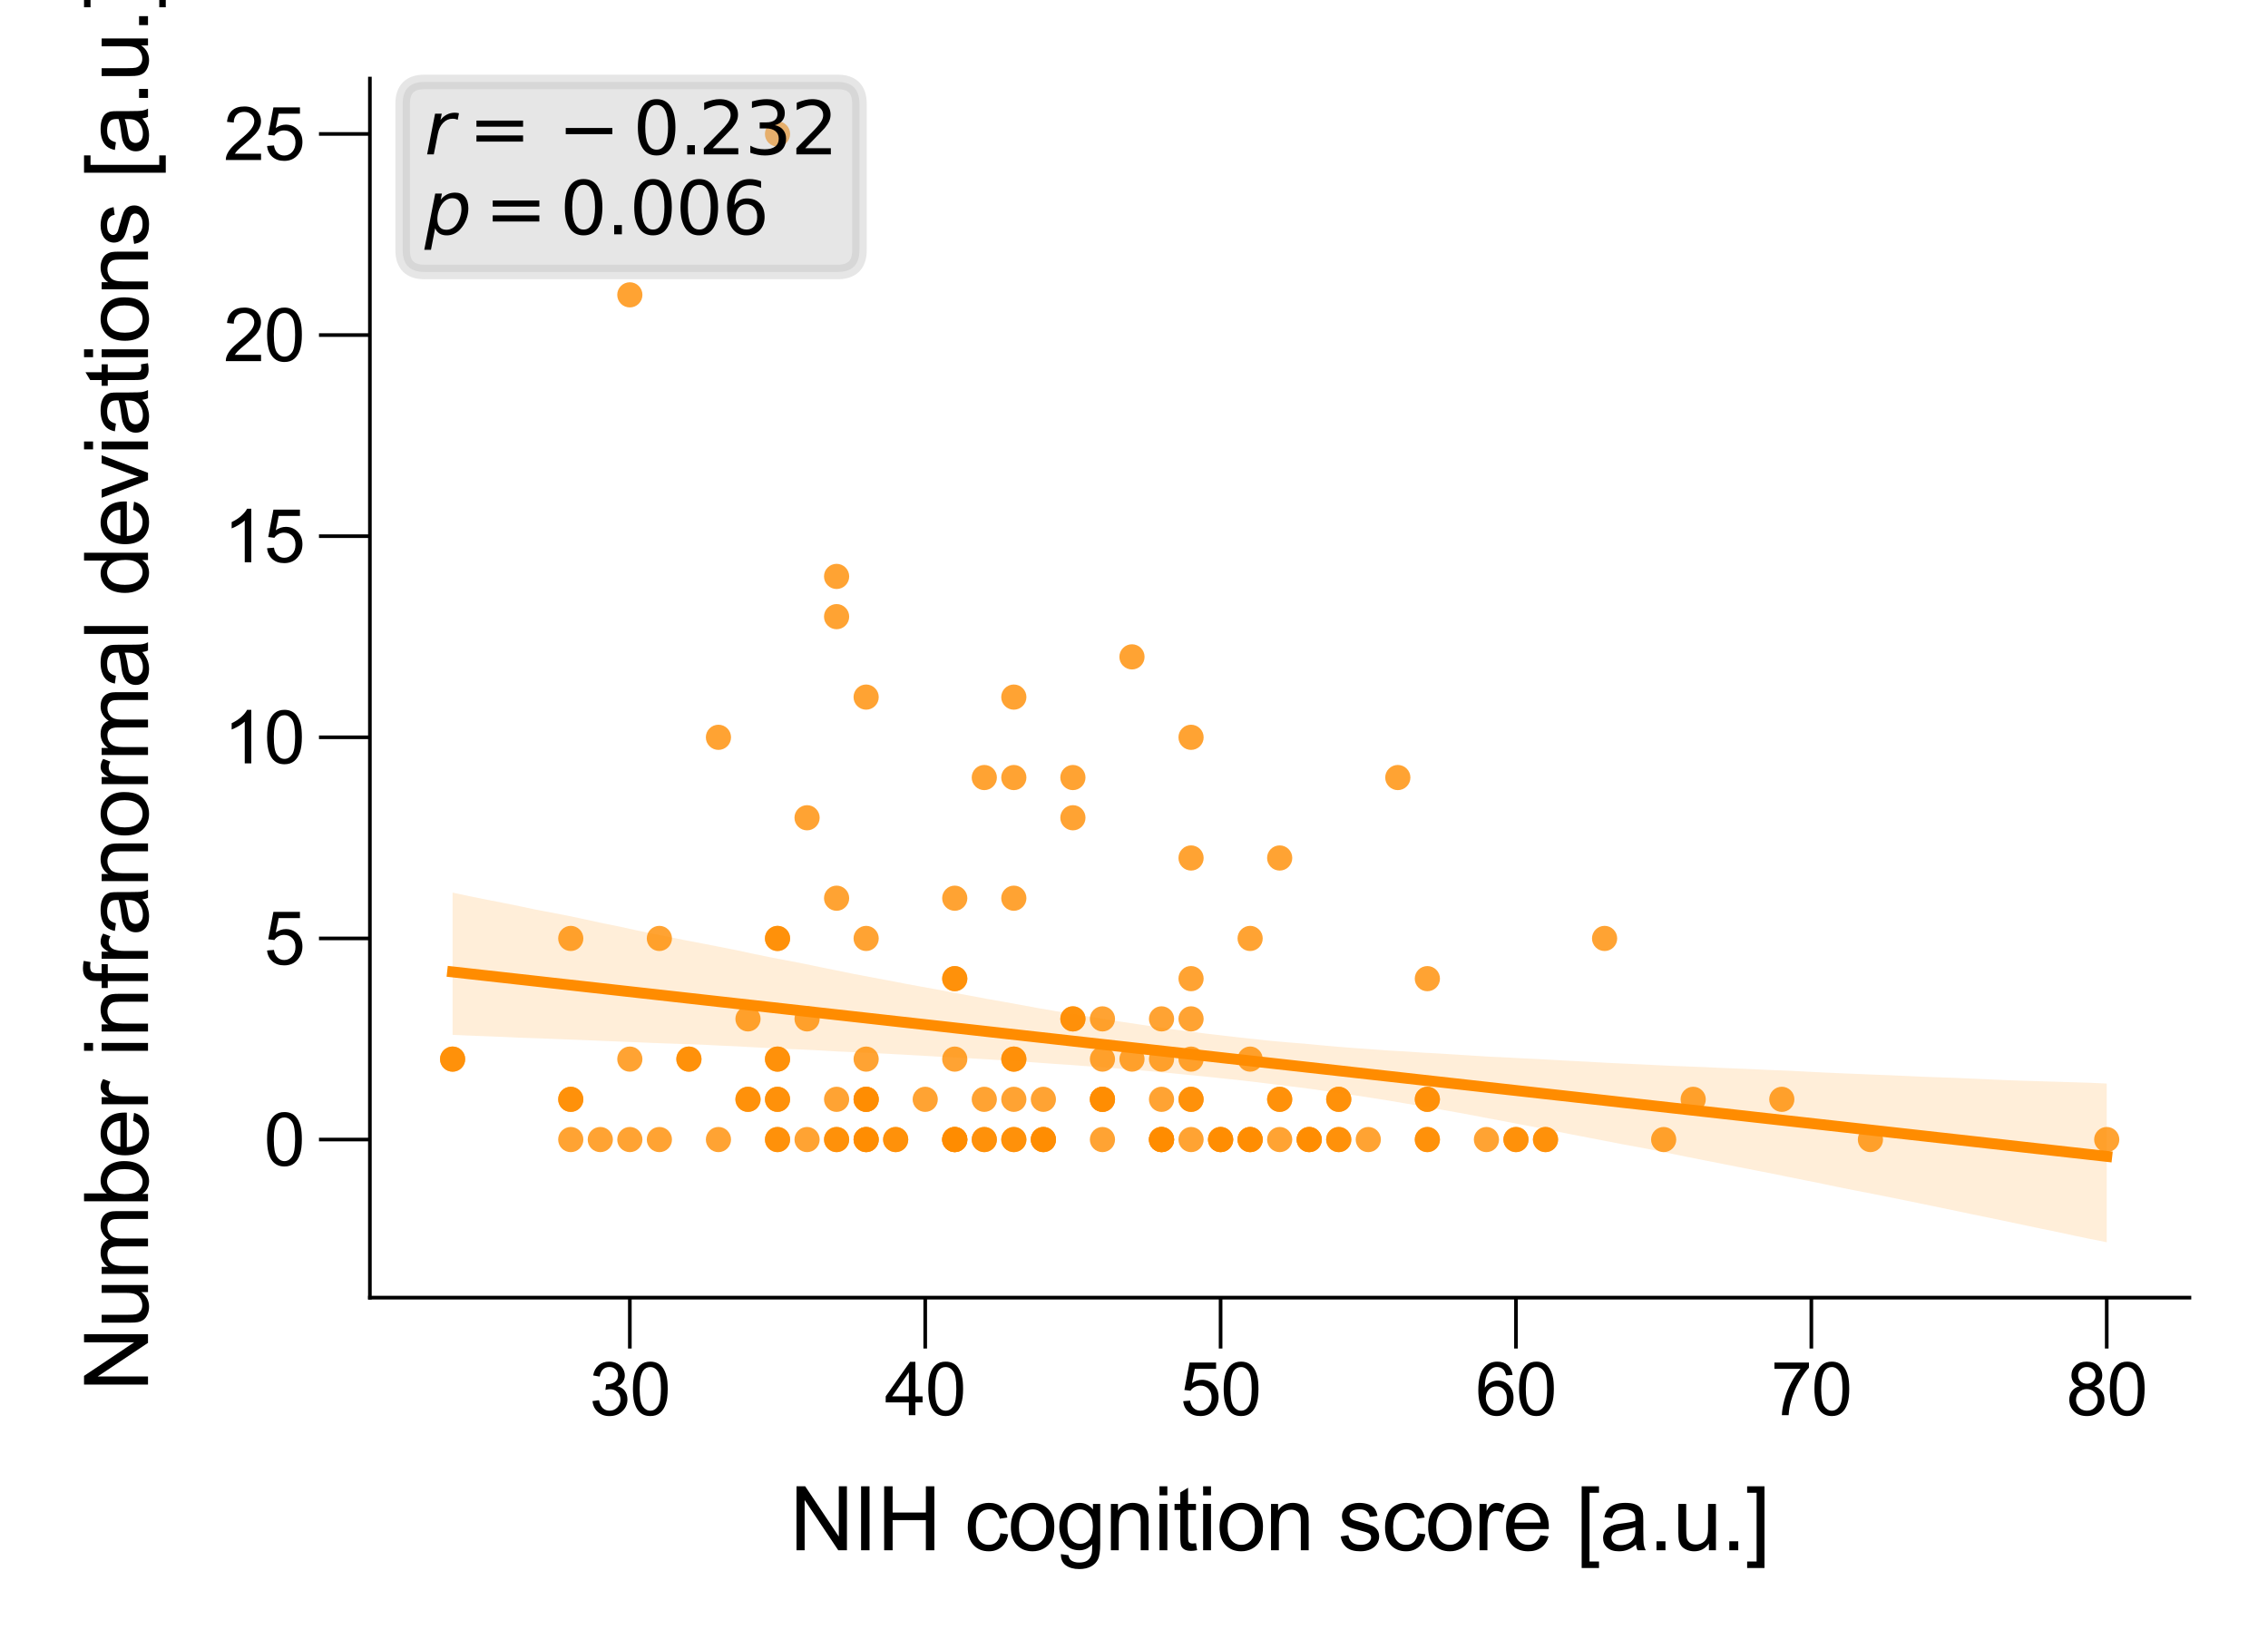 <?xml version="1.0" encoding="utf-8" standalone="no"?>
<!DOCTYPE svg PUBLIC "-//W3C//DTD SVG 1.1//EN"
  "http://www.w3.org/Graphics/SVG/1.1/DTD/svg11.dtd">
<svg xmlns:xlink="http://www.w3.org/1999/xlink" width="155.906pt" height="113.386pt" viewBox="0 0 155.906 113.386" xmlns="http://www.w3.org/2000/svg" version="1.1">
 <defs>
  <style type="text/css">*{stroke-linejoin: round; stroke-linecap: butt}</style>
 </defs>
 <g id="figure_1">
  <g id="patch_1">
   <path d="M 0 113.386 
L 155.906 113.386 
L 155.906 0 
L 0 0 
z
" style="fill: #ffffff"/>
  </g>
  <g id="axes_1">
   <g id="patch_2">
    <path d="M 25.427 89.218 
L 150.506 89.218 
L 150.506 5.4 
L 25.427 5.4 
z
" style="fill: #ffffff"/>
   </g>
   <g id="PathCollection_1">
    <defs>
     <path id="C0_0_63073b3eb7" d="M 0 0.866 
C 0.23 0.866 0.45 0.775 0.612 0.612 
C 0.775 0.45 0.866 0.23 0.866 -0 
C 0.866 -0.23 0.775 -0.45 0.612 -0.612 
C 0.45 -0.775 0.23 -0.866 0 -0.866 
C -0.23 -0.866 -0.45 -0.775 -0.612 -0.612 
C -0.775 -0.45 -0.866 -0.23 -0.866 0 
C -0.866 0.23 -0.775 0.45 -0.612 0.612 
C -0.45 0.775 -0.23 0.866 0 0.866 
z
"/>
    </defs>
    <g clip-path="url(#p0e686dbcbb)">
     <use xlink:href="#C0_0_63073b3eb7" x="59.54" y="75.583" style="fill: #ff8c00; fill-opacity: 0.8"/>
    </g>
    <g clip-path="url(#p0e686dbcbb)">
     <use xlink:href="#C0_0_63073b3eb7" x="77.814" y="72.818" style="fill: #ff8c00; fill-opacity: 0.8"/>
    </g>
    <g clip-path="url(#p0e686dbcbb)">
     <use xlink:href="#C0_0_63073b3eb7" x="106.241" y="78.349" style="fill: #ff8c00; fill-opacity: 0.8"/>
    </g>
    <g clip-path="url(#p0e686dbcbb)">
     <use xlink:href="#C0_0_63073b3eb7" x="81.875" y="50.693" style="fill: #ff8c00; fill-opacity: 0.8"/>
    </g>
    <g clip-path="url(#p0e686dbcbb)">
     <use xlink:href="#C0_0_63073b3eb7" x="71.723" y="78.349" style="fill: #ff8c00; fill-opacity: 0.8"/>
    </g>
    <g clip-path="url(#p0e686dbcbb)">
     <use xlink:href="#C0_0_63073b3eb7" x="57.509" y="75.583" style="fill: #ff8c00; fill-opacity: 0.8"/>
    </g>
    <g clip-path="url(#p0e686dbcbb)">
     <use xlink:href="#C0_0_63073b3eb7" x="69.692" y="47.928" style="fill: #ff8c00; fill-opacity: 0.8"/>
    </g>
    <g clip-path="url(#p0e686dbcbb)">
     <use xlink:href="#C0_0_63073b3eb7" x="85.936" y="78.349" style="fill: #ff8c00; fill-opacity: 0.8"/>
    </g>
    <g clip-path="url(#p0e686dbcbb)">
     <use xlink:href="#C0_0_63073b3eb7" x="83.906" y="78.349" style="fill: #ff8c00; fill-opacity: 0.8"/>
    </g>
    <g clip-path="url(#p0e686dbcbb)">
     <use xlink:href="#C0_0_63073b3eb7" x="69.692" y="61.755" style="fill: #ff8c00; fill-opacity: 0.8"/>
    </g>
    <g clip-path="url(#p0e686dbcbb)">
     <use xlink:href="#C0_0_63073b3eb7" x="81.875" y="72.818" style="fill: #ff8c00; fill-opacity: 0.8"/>
    </g>
    <g clip-path="url(#p0e686dbcbb)">
     <use xlink:href="#C0_0_63073b3eb7" x="59.54" y="78.349" style="fill: #ff8c00; fill-opacity: 0.8"/>
    </g>
    <g clip-path="url(#p0e686dbcbb)">
     <use xlink:href="#C0_0_63073b3eb7" x="47.357" y="72.818" style="fill: #ff8c00; fill-opacity: 0.8"/>
    </g>
    <g clip-path="url(#p0e686dbcbb)">
     <use xlink:href="#C0_0_63073b3eb7" x="128.576" y="78.349" style="fill: #ff8c00; fill-opacity: 0.8"/>
    </g>
    <g clip-path="url(#p0e686dbcbb)">
     <use xlink:href="#C0_0_63073b3eb7" x="89.997" y="78.349" style="fill: #ff8c00; fill-opacity: 0.8"/>
    </g>
    <g clip-path="url(#p0e686dbcbb)">
     <use xlink:href="#C0_0_63073b3eb7" x="39.235" y="78.349" style="fill: #ff8c00; fill-opacity: 0.8"/>
    </g>
    <g clip-path="url(#p0e686dbcbb)">
     <use xlink:href="#C0_0_63073b3eb7" x="65.631" y="78.349" style="fill: #ff8c00; fill-opacity: 0.8"/>
    </g>
    <g clip-path="url(#p0e686dbcbb)">
     <use xlink:href="#C0_0_63073b3eb7" x="89.997" y="78.349" style="fill: #ff8c00; fill-opacity: 0.8"/>
    </g>
    <g clip-path="url(#p0e686dbcbb)">
     <use xlink:href="#C0_0_63073b3eb7" x="69.692" y="72.818" style="fill: #ff8c00; fill-opacity: 0.8"/>
    </g>
    <g clip-path="url(#p0e686dbcbb)">
     <use xlink:href="#C0_0_63073b3eb7" x="53.448" y="72.818" style="fill: #ff8c00; fill-opacity: 0.8"/>
    </g>
    <g clip-path="url(#p0e686dbcbb)">
     <use xlink:href="#C0_0_63073b3eb7" x="59.54" y="64.521" style="fill: #ff8c00; fill-opacity: 0.8"/>
    </g>
    <g clip-path="url(#p0e686dbcbb)">
     <use xlink:href="#C0_0_63073b3eb7" x="87.967" y="78.349" style="fill: #ff8c00; fill-opacity: 0.8"/>
    </g>
    <g clip-path="url(#p0e686dbcbb)">
     <use xlink:href="#C0_0_63073b3eb7" x="65.631" y="67.286" style="fill: #ff8c00; fill-opacity: 0.8"/>
    </g>
    <g clip-path="url(#p0e686dbcbb)">
     <use xlink:href="#C0_0_63073b3eb7" x="53.448" y="64.521" style="fill: #ff8c00; fill-opacity: 0.8"/>
    </g>
    <g clip-path="url(#p0e686dbcbb)">
     <use xlink:href="#C0_0_63073b3eb7" x="53.448" y="75.583" style="fill: #ff8c00; fill-opacity: 0.8"/>
    </g>
    <g clip-path="url(#p0e686dbcbb)">
     <use xlink:href="#C0_0_63073b3eb7" x="59.54" y="78.349" style="fill: #ff8c00; fill-opacity: 0.8"/>
    </g>
    <g clip-path="url(#p0e686dbcbb)">
     <use xlink:href="#C0_0_63073b3eb7" x="69.692" y="75.583" style="fill: #ff8c00; fill-opacity: 0.8"/>
    </g>
    <g clip-path="url(#p0e686dbcbb)">
     <use xlink:href="#C0_0_63073b3eb7" x="53.448" y="78.349" style="fill: #ff8c00; fill-opacity: 0.8"/>
    </g>
    <g clip-path="url(#p0e686dbcbb)">
     <use xlink:href="#C0_0_63073b3eb7" x="110.302" y="64.521" style="fill: #ff8c00; fill-opacity: 0.8"/>
    </g>
    <g clip-path="url(#p0e686dbcbb)">
     <use xlink:href="#C0_0_63073b3eb7" x="57.509" y="78.349" style="fill: #ff8c00; fill-opacity: 0.8"/>
    </g>
    <g clip-path="url(#p0e686dbcbb)">
     <use xlink:href="#C0_0_63073b3eb7" x="102.18" y="78.349" style="fill: #ff8c00; fill-opacity: 0.8"/>
    </g>
    <g clip-path="url(#p0e686dbcbb)">
     <use xlink:href="#C0_0_63073b3eb7" x="71.723" y="75.583" style="fill: #ff8c00; fill-opacity: 0.8"/>
    </g>
    <g clip-path="url(#p0e686dbcbb)">
     <use xlink:href="#C0_0_63073b3eb7" x="69.692" y="53.459" style="fill: #ff8c00; fill-opacity: 0.8"/>
    </g>
    <g clip-path="url(#p0e686dbcbb)">
     <use xlink:href="#C0_0_63073b3eb7" x="92.027" y="75.583" style="fill: #ff8c00; fill-opacity: 0.8"/>
    </g>
    <g clip-path="url(#p0e686dbcbb)">
     <use xlink:href="#C0_0_63073b3eb7" x="39.235" y="64.521" style="fill: #ff8c00; fill-opacity: 0.8"/>
    </g>
    <g clip-path="url(#p0e686dbcbb)">
     <use xlink:href="#C0_0_63073b3eb7" x="53.448" y="75.583" style="fill: #ff8c00; fill-opacity: 0.8"/>
    </g>
    <g clip-path="url(#p0e686dbcbb)">
     <use xlink:href="#C0_0_63073b3eb7" x="51.418" y="75.583" style="fill: #ff8c00; fill-opacity: 0.8"/>
    </g>
    <g clip-path="url(#p0e686dbcbb)">
     <use xlink:href="#C0_0_63073b3eb7" x="49.387" y="78.349" style="fill: #ff8c00; fill-opacity: 0.8"/>
    </g>
    <g clip-path="url(#p0e686dbcbb)">
     <use xlink:href="#C0_0_63073b3eb7" x="98.119" y="78.349" style="fill: #ff8c00; fill-opacity: 0.8"/>
    </g>
    <g clip-path="url(#p0e686dbcbb)">
     <use xlink:href="#C0_0_63073b3eb7" x="65.631" y="78.349" style="fill: #ff8c00; fill-opacity: 0.8"/>
    </g>
    <g clip-path="url(#p0e686dbcbb)">
     <use xlink:href="#C0_0_63073b3eb7" x="57.509" y="78.349" style="fill: #ff8c00; fill-opacity: 0.8"/>
    </g>
    <g clip-path="url(#p0e686dbcbb)">
     <use xlink:href="#C0_0_63073b3eb7" x="53.448" y="72.818" style="fill: #ff8c00; fill-opacity: 0.8"/>
    </g>
    <g clip-path="url(#p0e686dbcbb)">
     <use xlink:href="#C0_0_63073b3eb7" x="75.784" y="78.349" style="fill: #ff8c00; fill-opacity: 0.8"/>
    </g>
    <g clip-path="url(#p0e686dbcbb)">
     <use xlink:href="#C0_0_63073b3eb7" x="144.82" y="78.349" style="fill: #ff8c00; fill-opacity: 0.8"/>
    </g>
    <g clip-path="url(#p0e686dbcbb)">
     <use xlink:href="#C0_0_63073b3eb7" x="41.265" y="78.349" style="fill: #ff8c00; fill-opacity: 0.8"/>
    </g>
    <g clip-path="url(#p0e686dbcbb)">
     <use xlink:href="#C0_0_63073b3eb7" x="67.662" y="53.459" style="fill: #ff8c00; fill-opacity: 0.8"/>
    </g>
    <g clip-path="url(#p0e686dbcbb)">
     <use xlink:href="#C0_0_63073b3eb7" x="39.235" y="75.583" style="fill: #ff8c00; fill-opacity: 0.8"/>
    </g>
    <g clip-path="url(#p0e686dbcbb)">
     <use xlink:href="#C0_0_63073b3eb7" x="65.631" y="67.286" style="fill: #ff8c00; fill-opacity: 0.8"/>
    </g>
    <g clip-path="url(#p0e686dbcbb)">
     <use xlink:href="#C0_0_63073b3eb7" x="79.845" y="72.818" style="fill: #ff8c00; fill-opacity: 0.8"/>
    </g>
    <g clip-path="url(#p0e686dbcbb)">
     <use xlink:href="#C0_0_63073b3eb7" x="49.387" y="50.693" style="fill: #ff8c00; fill-opacity: 0.8"/>
    </g>
    <g clip-path="url(#p0e686dbcbb)">
     <use xlink:href="#C0_0_63073b3eb7" x="87.967" y="75.583" style="fill: #ff8c00; fill-opacity: 0.8"/>
    </g>
    <g clip-path="url(#p0e686dbcbb)">
     <use xlink:href="#C0_0_63073b3eb7" x="81.875" y="78.349" style="fill: #ff8c00; fill-opacity: 0.8"/>
    </g>
    <g clip-path="url(#p0e686dbcbb)">
     <use xlink:href="#C0_0_63073b3eb7" x="31.113" y="72.818" style="fill: #ff8c00; fill-opacity: 0.8"/>
    </g>
    <g clip-path="url(#p0e686dbcbb)">
     <use xlink:href="#C0_0_63073b3eb7" x="43.296" y="78.349" style="fill: #ff8c00; fill-opacity: 0.8"/>
    </g>
    <g clip-path="url(#p0e686dbcbb)">
     <use xlink:href="#C0_0_63073b3eb7" x="122.485" y="75.583" style="fill: #ff8c00; fill-opacity: 0.8"/>
    </g>
    <g clip-path="url(#p0e686dbcbb)">
     <use xlink:href="#C0_0_63073b3eb7" x="92.027" y="78.349" style="fill: #ff8c00; fill-opacity: 0.8"/>
    </g>
    <g clip-path="url(#p0e686dbcbb)">
     <use xlink:href="#C0_0_63073b3eb7" x="61.57" y="78.349" style="fill: #ff8c00; fill-opacity: 0.8"/>
    </g>
    <g clip-path="url(#p0e686dbcbb)">
     <use xlink:href="#C0_0_63073b3eb7" x="81.875" y="75.583" style="fill: #ff8c00; fill-opacity: 0.8"/>
    </g>
    <g clip-path="url(#p0e686dbcbb)">
     <use xlink:href="#C0_0_63073b3eb7" x="59.54" y="75.583" style="fill: #ff8c00; fill-opacity: 0.8"/>
    </g>
    <g clip-path="url(#p0e686dbcbb)">
     <use xlink:href="#C0_0_63073b3eb7" x="92.027" y="78.349" style="fill: #ff8c00; fill-opacity: 0.8"/>
    </g>
    <g clip-path="url(#p0e686dbcbb)">
     <use xlink:href="#C0_0_63073b3eb7" x="77.814" y="45.162" style="fill: #ff8c00; fill-opacity: 0.8"/>
    </g>
    <g clip-path="url(#p0e686dbcbb)">
     <use xlink:href="#C0_0_63073b3eb7" x="55.479" y="56.224" style="fill: #ff8c00; fill-opacity: 0.8"/>
    </g>
    <g clip-path="url(#p0e686dbcbb)">
     <use xlink:href="#C0_0_63073b3eb7" x="98.119" y="78.349" style="fill: #ff8c00; fill-opacity: 0.8"/>
    </g>
    <g clip-path="url(#p0e686dbcbb)">
     <use xlink:href="#C0_0_63073b3eb7" x="73.753" y="56.224" style="fill: #ff8c00; fill-opacity: 0.8"/>
    </g>
    <g clip-path="url(#p0e686dbcbb)">
     <use xlink:href="#C0_0_63073b3eb7" x="69.692" y="78.349" style="fill: #ff8c00; fill-opacity: 0.8"/>
    </g>
    <g clip-path="url(#p0e686dbcbb)">
     <use xlink:href="#C0_0_63073b3eb7" x="83.906" y="78.349" style="fill: #ff8c00; fill-opacity: 0.8"/>
    </g>
    <g clip-path="url(#p0e686dbcbb)">
     <use xlink:href="#C0_0_63073b3eb7" x="51.418" y="70.052" style="fill: #ff8c00; fill-opacity: 0.8"/>
    </g>
    <g clip-path="url(#p0e686dbcbb)">
     <use xlink:href="#C0_0_63073b3eb7" x="79.845" y="70.052" style="fill: #ff8c00; fill-opacity: 0.8"/>
    </g>
    <g clip-path="url(#p0e686dbcbb)">
     <use xlink:href="#C0_0_63073b3eb7" x="75.784" y="75.583" style="fill: #ff8c00; fill-opacity: 0.8"/>
    </g>
    <g clip-path="url(#p0e686dbcbb)">
     <use xlink:href="#C0_0_63073b3eb7" x="73.753" y="70.052" style="fill: #ff8c00; fill-opacity: 0.8"/>
    </g>
    <g clip-path="url(#p0e686dbcbb)">
     <use xlink:href="#C0_0_63073b3eb7" x="55.479" y="70.052" style="fill: #ff8c00; fill-opacity: 0.8"/>
    </g>
    <g clip-path="url(#p0e686dbcbb)">
     <use xlink:href="#C0_0_63073b3eb7" x="71.723" y="78.349" style="fill: #ff8c00; fill-opacity: 0.8"/>
    </g>
    <g clip-path="url(#p0e686dbcbb)">
     <use xlink:href="#C0_0_63073b3eb7" x="75.784" y="75.583" style="fill: #ff8c00; fill-opacity: 0.8"/>
    </g>
    <g clip-path="url(#p0e686dbcbb)">
     <use xlink:href="#C0_0_63073b3eb7" x="79.845" y="78.349" style="fill: #ff8c00; fill-opacity: 0.8"/>
    </g>
    <g clip-path="url(#p0e686dbcbb)">
     <use xlink:href="#C0_0_63073b3eb7" x="85.936" y="78.349" style="fill: #ff8c00; fill-opacity: 0.8"/>
    </g>
    <g clip-path="url(#p0e686dbcbb)">
     <use xlink:href="#C0_0_63073b3eb7" x="65.631" y="61.755" style="fill: #ff8c00; fill-opacity: 0.8"/>
    </g>
    <g clip-path="url(#p0e686dbcbb)">
     <use xlink:href="#C0_0_63073b3eb7" x="31.113" y="72.818" style="fill: #ff8c00; fill-opacity: 0.8"/>
    </g>
    <g clip-path="url(#p0e686dbcbb)">
     <use xlink:href="#C0_0_63073b3eb7" x="94.058" y="78.349" style="fill: #ff8c00; fill-opacity: 0.8"/>
    </g>
    <g clip-path="url(#p0e686dbcbb)">
     <use xlink:href="#C0_0_63073b3eb7" x="104.21" y="78.349" style="fill: #ff8c00; fill-opacity: 0.8"/>
    </g>
    <g clip-path="url(#p0e686dbcbb)">
     <use xlink:href="#C0_0_63073b3eb7" x="59.54" y="47.928" style="fill: #ff8c00; fill-opacity: 0.8"/>
    </g>
    <g clip-path="url(#p0e686dbcbb)">
     <use xlink:href="#C0_0_63073b3eb7" x="89.997" y="78.349" style="fill: #ff8c00; fill-opacity: 0.8"/>
    </g>
    <g clip-path="url(#p0e686dbcbb)">
     <use xlink:href="#C0_0_63073b3eb7" x="39.235" y="75.583" style="fill: #ff8c00; fill-opacity: 0.8"/>
    </g>
    <g clip-path="url(#p0e686dbcbb)">
     <use xlink:href="#C0_0_63073b3eb7" x="81.875" y="58.99" style="fill: #ff8c00; fill-opacity: 0.8"/>
    </g>
    <g clip-path="url(#p0e686dbcbb)">
     <use xlink:href="#C0_0_63073b3eb7" x="69.692" y="78.349" style="fill: #ff8c00; fill-opacity: 0.8"/>
    </g>
    <g clip-path="url(#p0e686dbcbb)">
     <use xlink:href="#C0_0_63073b3eb7" x="53.448" y="78.349" style="fill: #ff8c00; fill-opacity: 0.8"/>
    </g>
    <g clip-path="url(#p0e686dbcbb)">
     <use xlink:href="#C0_0_63073b3eb7" x="85.936" y="64.521" style="fill: #ff8c00; fill-opacity: 0.8"/>
    </g>
    <g clip-path="url(#p0e686dbcbb)">
     <use xlink:href="#C0_0_63073b3eb7" x="69.692" y="72.818" style="fill: #ff8c00; fill-opacity: 0.8"/>
    </g>
    <g clip-path="url(#p0e686dbcbb)">
     <use xlink:href="#C0_0_63073b3eb7" x="57.509" y="39.631" style="fill: #ff8c00; fill-opacity: 0.8"/>
    </g>
    <g clip-path="url(#p0e686dbcbb)">
     <use xlink:href="#C0_0_63073b3eb7" x="59.54" y="78.349" style="fill: #ff8c00; fill-opacity: 0.8"/>
    </g>
    <g clip-path="url(#p0e686dbcbb)">
     <use xlink:href="#C0_0_63073b3eb7" x="65.631" y="78.349" style="fill: #ff8c00; fill-opacity: 0.8"/>
    </g>
    <g clip-path="url(#p0e686dbcbb)">
     <use xlink:href="#C0_0_63073b3eb7" x="98.119" y="75.583" style="fill: #ff8c00; fill-opacity: 0.8"/>
    </g>
    <g clip-path="url(#p0e686dbcbb)">
     <use xlink:href="#C0_0_63073b3eb7" x="85.936" y="72.818" style="fill: #ff8c00; fill-opacity: 0.8"/>
    </g>
    <g clip-path="url(#p0e686dbcbb)">
     <use xlink:href="#C0_0_63073b3eb7" x="53.448" y="64.521" style="fill: #ff8c00; fill-opacity: 0.8"/>
    </g>
    <g clip-path="url(#p0e686dbcbb)">
     <use xlink:href="#C0_0_63073b3eb7" x="71.723" y="78.349" style="fill: #ff8c00; fill-opacity: 0.8"/>
    </g>
    <g clip-path="url(#p0e686dbcbb)">
     <use xlink:href="#C0_0_63073b3eb7" x="87.967" y="58.99" style="fill: #ff8c00; fill-opacity: 0.8"/>
    </g>
    <g clip-path="url(#p0e686dbcbb)">
     <use xlink:href="#C0_0_63073b3eb7" x="79.845" y="78.349" style="fill: #ff8c00; fill-opacity: 0.8"/>
    </g>
    <g clip-path="url(#p0e686dbcbb)">
     <use xlink:href="#C0_0_63073b3eb7" x="67.662" y="78.349" style="fill: #ff8c00; fill-opacity: 0.8"/>
    </g>
    <g clip-path="url(#p0e686dbcbb)">
     <use xlink:href="#C0_0_63073b3eb7" x="59.54" y="72.818" style="fill: #ff8c00; fill-opacity: 0.8"/>
    </g>
    <g clip-path="url(#p0e686dbcbb)">
     <use xlink:href="#C0_0_63073b3eb7" x="73.753" y="53.459" style="fill: #ff8c00; fill-opacity: 0.8"/>
    </g>
    <g clip-path="url(#p0e686dbcbb)">
     <use xlink:href="#C0_0_63073b3eb7" x="85.936" y="78.349" style="fill: #ff8c00; fill-opacity: 0.8"/>
    </g>
    <g clip-path="url(#p0e686dbcbb)">
     <use xlink:href="#C0_0_63073b3eb7" x="57.509" y="61.755" style="fill: #ff8c00; fill-opacity: 0.8"/>
    </g>
    <g clip-path="url(#p0e686dbcbb)">
     <use xlink:href="#C0_0_63073b3eb7" x="104.21" y="78.349" style="fill: #ff8c00; fill-opacity: 0.8"/>
    </g>
    <g clip-path="url(#p0e686dbcbb)">
     <use xlink:href="#C0_0_63073b3eb7" x="51.418" y="75.583" style="fill: #ff8c00; fill-opacity: 0.8"/>
    </g>
    <g clip-path="url(#p0e686dbcbb)">
     <use xlink:href="#C0_0_63073b3eb7" x="92.027" y="75.583" style="fill: #ff8c00; fill-opacity: 0.8"/>
    </g>
    <g clip-path="url(#p0e686dbcbb)">
     <use xlink:href="#C0_0_63073b3eb7" x="65.631" y="78.349" style="fill: #ff8c00; fill-opacity: 0.8"/>
    </g>
    <g clip-path="url(#p0e686dbcbb)">
     <use xlink:href="#C0_0_63073b3eb7" x="67.662" y="78.349" style="fill: #ff8c00; fill-opacity: 0.8"/>
    </g>
    <g clip-path="url(#p0e686dbcbb)">
     <use xlink:href="#C0_0_63073b3eb7" x="79.845" y="78.349" style="fill: #ff8c00; fill-opacity: 0.8"/>
    </g>
    <g clip-path="url(#p0e686dbcbb)">
     <use xlink:href="#C0_0_63073b3eb7" x="106.241" y="78.349" style="fill: #ff8c00; fill-opacity: 0.8"/>
    </g>
    <g clip-path="url(#p0e686dbcbb)">
     <use xlink:href="#C0_0_63073b3eb7" x="65.631" y="72.818" style="fill: #ff8c00; fill-opacity: 0.8"/>
    </g>
    <g clip-path="url(#p0e686dbcbb)">
     <use xlink:href="#C0_0_63073b3eb7" x="47.357" y="72.818" style="fill: #ff8c00; fill-opacity: 0.8"/>
    </g>
    <g clip-path="url(#p0e686dbcbb)">
     <use xlink:href="#C0_0_63073b3eb7" x="98.119" y="67.286" style="fill: #ff8c00; fill-opacity: 0.8"/>
    </g>
    <g clip-path="url(#p0e686dbcbb)">
     <use xlink:href="#C0_0_63073b3eb7" x="63.601" y="75.583" style="fill: #ff8c00; fill-opacity: 0.8"/>
    </g>
    <g clip-path="url(#p0e686dbcbb)">
     <use xlink:href="#C0_0_63073b3eb7" x="45.326" y="64.521" style="fill: #ff8c00; fill-opacity: 0.8"/>
    </g>
    <g clip-path="url(#p0e686dbcbb)">
     <use xlink:href="#C0_0_63073b3eb7" x="87.967" y="75.583" style="fill: #ff8c00; fill-opacity: 0.8"/>
    </g>
    <g clip-path="url(#p0e686dbcbb)">
     <use xlink:href="#C0_0_63073b3eb7" x="45.326" y="78.349" style="fill: #ff8c00; fill-opacity: 0.8"/>
    </g>
    <g clip-path="url(#p0e686dbcbb)">
     <use xlink:href="#C0_0_63073b3eb7" x="43.296" y="20.272" style="fill: #ff8c00; fill-opacity: 0.8"/>
    </g>
    <g clip-path="url(#p0e686dbcbb)">
     <use xlink:href="#C0_0_63073b3eb7" x="81.875" y="75.583" style="fill: #ff8c00; fill-opacity: 0.8"/>
    </g>
    <g clip-path="url(#p0e686dbcbb)">
     <use xlink:href="#C0_0_63073b3eb7" x="57.509" y="42.397" style="fill: #ff8c00; fill-opacity: 0.8"/>
    </g>
    <g clip-path="url(#p0e686dbcbb)">
     <use xlink:href="#C0_0_63073b3eb7" x="55.479" y="78.349" style="fill: #ff8c00; fill-opacity: 0.8"/>
    </g>
    <g clip-path="url(#p0e686dbcbb)">
     <use xlink:href="#C0_0_63073b3eb7" x="83.906" y="78.349" style="fill: #ff8c00; fill-opacity: 0.8"/>
    </g>
    <g clip-path="url(#p0e686dbcbb)">
     <use xlink:href="#C0_0_63073b3eb7" x="75.784" y="70.052" style="fill: #ff8c00; fill-opacity: 0.8"/>
    </g>
    <g clip-path="url(#p0e686dbcbb)">
     <use xlink:href="#C0_0_63073b3eb7" x="61.57" y="78.349" style="fill: #ff8c00; fill-opacity: 0.8"/>
    </g>
    <g clip-path="url(#p0e686dbcbb)">
     <use xlink:href="#C0_0_63073b3eb7" x="43.296" y="72.818" style="fill: #ff8c00; fill-opacity: 0.8"/>
    </g>
    <g clip-path="url(#p0e686dbcbb)">
     <use xlink:href="#C0_0_63073b3eb7" x="67.662" y="75.583" style="fill: #ff8c00; fill-opacity: 0.8"/>
    </g>
    <g clip-path="url(#p0e686dbcbb)">
     <use xlink:href="#C0_0_63073b3eb7" x="96.088" y="53.459" style="fill: #ff8c00; fill-opacity: 0.8"/>
    </g>
    <g clip-path="url(#p0e686dbcbb)">
     <use xlink:href="#C0_0_63073b3eb7" x="79.845" y="78.349" style="fill: #ff8c00; fill-opacity: 0.8"/>
    </g>
    <g clip-path="url(#p0e686dbcbb)">
     <use xlink:href="#C0_0_63073b3eb7" x="59.54" y="75.583" style="fill: #ff8c00; fill-opacity: 0.8"/>
    </g>
    <g clip-path="url(#p0e686dbcbb)">
     <use xlink:href="#C0_0_63073b3eb7" x="116.393" y="75.583" style="fill: #ff8c00; fill-opacity: 0.8"/>
    </g>
    <g clip-path="url(#p0e686dbcbb)">
     <use xlink:href="#C0_0_63073b3eb7" x="75.784" y="72.818" style="fill: #ff8c00; fill-opacity: 0.8"/>
    </g>
    <g clip-path="url(#p0e686dbcbb)">
     <use xlink:href="#C0_0_63073b3eb7" x="81.875" y="67.286" style="fill: #ff8c00; fill-opacity: 0.8"/>
    </g>
    <g clip-path="url(#p0e686dbcbb)">
     <use xlink:href="#C0_0_63073b3eb7" x="81.875" y="70.052" style="fill: #ff8c00; fill-opacity: 0.8"/>
    </g>
    <g clip-path="url(#p0e686dbcbb)">
     <use xlink:href="#C0_0_63073b3eb7" x="53.448" y="9.21" style="fill: #ff8c00; fill-opacity: 0.8"/>
    </g>
    <g clip-path="url(#p0e686dbcbb)">
     <use xlink:href="#C0_0_63073b3eb7" x="114.363" y="78.349" style="fill: #ff8c00; fill-opacity: 0.8"/>
    </g>
    <g clip-path="url(#p0e686dbcbb)">
     <use xlink:href="#C0_0_63073b3eb7" x="73.753" y="70.052" style="fill: #ff8c00; fill-opacity: 0.8"/>
    </g>
    <g clip-path="url(#p0e686dbcbb)">
     <use xlink:href="#C0_0_63073b3eb7" x="79.845" y="75.583" style="fill: #ff8c00; fill-opacity: 0.8"/>
    </g>
    <g clip-path="url(#p0e686dbcbb)">
     <use xlink:href="#C0_0_63073b3eb7" x="75.784" y="75.583" style="fill: #ff8c00; fill-opacity: 0.8"/>
    </g>
    <g clip-path="url(#p0e686dbcbb)">
     <use xlink:href="#C0_0_63073b3eb7" x="98.119" y="75.583" style="fill: #ff8c00; fill-opacity: 0.8"/>
    </g>
   </g>
   <g id="PolyCollection_1">
    <path d="M 31.113 61.371 
L 31.113 71.151 
L 32.261 71.202 
L 33.41 71.245 
L 34.559 71.291 
L 35.707 71.345 
L 36.856 71.383 
L 38.004 71.427 
L 39.153 71.472 
L 40.301 71.515 
L 41.45 71.566 
L 42.598 71.611 
L 43.747 71.659 
L 44.896 71.707 
L 46.044 71.748 
L 47.193 71.789 
L 48.341 71.83 
L 49.49 71.889 
L 50.638 71.938 
L 51.787 72.003 
L 52.935 72.06 
L 54.084 72.119 
L 55.233 72.163 
L 56.381 72.221 
L 57.53 72.288 
L 58.678 72.341 
L 59.827 72.393 
L 60.975 72.45 
L 62.124 72.512 
L 63.273 72.576 
L 64.421 72.644 
L 65.57 72.703 
L 66.718 72.765 
L 67.867 72.831 
L 69.015 72.904 
L 70.164 72.977 
L 71.312 73.061 
L 72.461 73.144 
L 73.61 73.22 
L 74.758 73.307 
L 75.907 73.389 
L 77.055 73.477 
L 78.204 73.573 
L 79.352 73.675 
L 80.501 73.784 
L 81.649 73.898 
L 82.798 74.013 
L 83.947 74.133 
L 85.095 74.253 
L 86.244 74.386 
L 87.392 74.528 
L 88.541 74.672 
L 89.689 74.811 
L 90.838 74.97 
L 91.986 75.143 
L 93.135 75.307 
L 94.284 75.483 
L 95.432 75.665 
L 96.581 75.862 
L 97.729 76.055 
L 98.878 76.257 
L 100.026 76.459 
L 101.175 76.671 
L 102.323 76.893 
L 103.472 77.105 
L 104.621 77.327 
L 105.769 77.544 
L 106.918 77.771 
L 108.066 78.003 
L 109.215 78.224 
L 110.363 78.445 
L 111.512 78.669 
L 112.661 78.878 
L 113.809 79.1 
L 114.958 79.333 
L 116.106 79.567 
L 117.255 79.795 
L 118.403 80.02 
L 119.552 80.247 
L 120.7 80.471 
L 121.849 80.698 
L 122.998 80.931 
L 124.146 81.162 
L 125.295 81.393 
L 126.443 81.634 
L 127.592 81.86 
L 128.74 82.084 
L 129.889 82.313 
L 131.037 82.545 
L 132.186 82.782 
L 133.335 83.019 
L 134.483 83.257 
L 135.632 83.5 
L 136.78 83.734 
L 137.929 83.973 
L 139.077 84.218 
L 140.226 84.458 
L 141.374 84.693 
L 142.523 84.941 
L 143.672 85.181 
L 144.82 85.408 
L 144.82 74.497 
L 144.82 74.497 
L 143.672 74.445 
L 142.523 74.409 
L 141.374 74.375 
L 140.226 74.34 
L 139.077 74.305 
L 137.929 74.264 
L 136.78 74.212 
L 135.632 74.161 
L 134.483 74.11 
L 133.335 74.07 
L 132.186 74.029 
L 131.037 73.977 
L 129.889 73.926 
L 128.74 73.882 
L 127.592 73.833 
L 126.443 73.787 
L 125.295 73.735 
L 124.146 73.677 
L 122.998 73.616 
L 121.849 73.573 
L 120.7 73.52 
L 119.552 73.471 
L 118.403 73.426 
L 117.255 73.37 
L 116.106 73.327 
L 114.958 73.283 
L 113.809 73.229 
L 112.661 73.172 
L 111.512 73.121 
L 110.363 73.067 
L 109.215 73.001 
L 108.066 72.943 
L 106.918 72.88 
L 105.769 72.816 
L 104.621 72.761 
L 103.472 72.699 
L 102.323 72.646 
L 101.175 72.574 
L 100.026 72.502 
L 98.878 72.43 
L 97.729 72.368 
L 96.581 72.289 
L 95.432 72.226 
L 94.284 72.141 
L 93.135 72.059 
L 91.986 71.969 
L 90.838 71.869 
L 89.689 71.758 
L 88.541 71.667 
L 87.392 71.566 
L 86.244 71.441 
L 85.095 71.317 
L 83.947 71.184 
L 82.798 71.052 
L 81.649 70.903 
L 80.501 70.752 
L 79.352 70.59 
L 78.204 70.416 
L 77.055 70.246 
L 75.907 70.068 
L 74.758 69.88 
L 73.61 69.7 
L 72.461 69.5 
L 71.312 69.301 
L 70.164 69.09 
L 69.015 68.881 
L 67.867 68.68 
L 66.718 68.463 
L 65.57 68.254 
L 64.421 68.032 
L 63.273 67.826 
L 62.124 67.613 
L 60.975 67.392 
L 59.827 67.176 
L 58.678 66.96 
L 57.53 66.725 
L 56.381 66.492 
L 55.233 66.254 
L 54.084 66.032 
L 52.935 65.814 
L 51.787 65.578 
L 50.638 65.331 
L 49.49 65.103 
L 48.341 64.88 
L 47.193 64.661 
L 46.044 64.429 
L 44.896 64.2 
L 43.747 63.961 
L 42.598 63.708 
L 41.45 63.478 
L 40.301 63.227 
L 39.153 62.986 
L 38.004 62.761 
L 36.856 62.544 
L 35.707 62.303 
L 34.559 62.071 
L 33.41 61.845 
L 32.261 61.615 
L 31.113 61.371 
z
" clip-path="url(#p0e686dbcbb)" style="fill: #ff8c00; fill-opacity: 0.15"/>
   </g>
   <g id="matplotlib.axis_1">
    <g id="xtick_1">
     <g id="line2d_1">
      <defs>
       <path id="mb5bfba1a13" d="M 0 0 
L 0 3.5 
" style="stroke: #000000; stroke-width: 0.25"/>
      </defs>
      <g>
       <use xlink:href="#mb5bfba1a13" x="43.296" y="89.218" style="stroke: #000000; stroke-width: 0.25"/>
      </g>
     </g>
     <g id="text_1">
      <!-- 30 -->
      <g transform="translate(40.515 97.297) scale(0.05 -0.05)">
       <defs>
        <path id="ArialMT-33" d="M 269 1209 
L 831 1284 
Q 928 806 1161 595 
Q 1394 384 1728 384 
Q 2125 384 2398 659 
Q 2672 934 2672 1341 
Q 2672 1728 2419 1979 
Q 2166 2231 1775 2231 
Q 1616 2231 1378 2169 
L 1441 2663 
Q 1497 2656 1531 2656 
Q 1891 2656 2178 2843 
Q 2466 3031 2466 3422 
Q 2466 3731 2256 3934 
Q 2047 4138 1716 4138 
Q 1388 4138 1169 3931 
Q 950 3725 888 3313 
L 325 3413 
Q 428 3978 793 4289 
Q 1159 4600 1703 4600 
Q 2078 4600 2393 4439 
Q 2709 4278 2876 4000 
Q 3044 3722 3044 3409 
Q 3044 3113 2884 2869 
Q 2725 2625 2413 2481 
Q 2819 2388 3044 2092 
Q 3269 1797 3269 1353 
Q 3269 753 2831 336 
Q 2394 -81 1725 -81 
Q 1122 -81 723 278 
Q 325 638 269 1209 
z
" transform="scale(0.016)"/>
        <path id="ArialMT-30" d="M 266 2259 
Q 266 3072 433 3567 
Q 600 4063 929 4331 
Q 1259 4600 1759 4600 
Q 2128 4600 2406 4451 
Q 2684 4303 2865 4023 
Q 3047 3744 3150 3342 
Q 3253 2941 3253 2259 
Q 3253 1453 3087 958 
Q 2922 463 2592 192 
Q 2263 -78 1759 -78 
Q 1097 -78 719 397 
Q 266 969 266 2259 
z
M 844 2259 
Q 844 1131 1108 757 
Q 1372 384 1759 384 
Q 2147 384 2411 759 
Q 2675 1134 2675 2259 
Q 2675 3391 2411 3762 
Q 2147 4134 1753 4134 
Q 1366 4134 1134 3806 
Q 844 3388 844 2259 
z
" transform="scale(0.016)"/>
       </defs>
       <use xlink:href="#ArialMT-33"/>
       <use xlink:href="#ArialMT-30" x="55.615"/>
      </g>
     </g>
    </g>
    <g id="xtick_2">
     <g id="line2d_2">
      <g>
       <use xlink:href="#mb5bfba1a13" x="63.601" y="89.218" style="stroke: #000000; stroke-width: 0.25"/>
      </g>
     </g>
     <g id="text_2">
      <!-- 40 -->
      <g transform="translate(60.82 97.297) scale(0.05 -0.05)">
       <defs>
        <path id="ArialMT-34" d="M 2069 0 
L 2069 1097 
L 81 1097 
L 81 1613 
L 2172 4581 
L 2631 4581 
L 2631 1613 
L 3250 1613 
L 3250 1097 
L 2631 1097 
L 2631 0 
L 2069 0 
z
M 2069 1613 
L 2069 3678 
L 634 1613 
L 2069 1613 
z
" transform="scale(0.016)"/>
       </defs>
       <use xlink:href="#ArialMT-34"/>
       <use xlink:href="#ArialMT-30" x="55.615"/>
      </g>
     </g>
    </g>
    <g id="xtick_3">
     <g id="line2d_3">
      <g>
       <use xlink:href="#mb5bfba1a13" x="83.906" y="89.218" style="stroke: #000000; stroke-width: 0.25"/>
      </g>
     </g>
     <g id="text_3">
      <!-- 50 -->
      <g transform="translate(81.125 97.297) scale(0.05 -0.05)">
       <defs>
        <path id="ArialMT-35" d="M 266 1200 
L 856 1250 
Q 922 819 1161 601 
Q 1400 384 1738 384 
Q 2144 384 2425 690 
Q 2706 997 2706 1503 
Q 2706 1984 2436 2262 
Q 2166 2541 1728 2541 
Q 1456 2541 1237 2417 
Q 1019 2294 894 2097 
L 366 2166 
L 809 4519 
L 3088 4519 
L 3088 3981 
L 1259 3981 
L 1013 2750 
Q 1425 3038 1878 3038 
Q 2478 3038 2890 2622 
Q 3303 2206 3303 1553 
Q 3303 931 2941 478 
Q 2500 -78 1738 -78 
Q 1113 -78 717 272 
Q 322 622 266 1200 
z
" transform="scale(0.016)"/>
       </defs>
       <use xlink:href="#ArialMT-35"/>
       <use xlink:href="#ArialMT-30" x="55.615"/>
      </g>
     </g>
    </g>
    <g id="xtick_4">
     <g id="line2d_4">
      <g>
       <use xlink:href="#mb5bfba1a13" x="104.21" y="89.218" style="stroke: #000000; stroke-width: 0.25"/>
      </g>
     </g>
     <g id="text_4">
      <!-- 60 -->
      <g transform="translate(101.43 97.297) scale(0.05 -0.05)">
       <defs>
        <path id="ArialMT-36" d="M 3184 3459 
L 2625 3416 
Q 2550 3747 2413 3897 
Q 2184 4138 1850 4138 
Q 1581 4138 1378 3988 
Q 1113 3794 959 3422 
Q 806 3050 800 2363 
Q 1003 2672 1297 2822 
Q 1591 2972 1913 2972 
Q 2475 2972 2870 2558 
Q 3266 2144 3266 1488 
Q 3266 1056 3080 686 
Q 2894 316 2569 119 
Q 2244 -78 1831 -78 
Q 1128 -78 684 439 
Q 241 956 241 2144 
Q 241 3472 731 4075 
Q 1159 4600 1884 4600 
Q 2425 4600 2770 4297 
Q 3116 3994 3184 3459 
z
M 888 1484 
Q 888 1194 1011 928 
Q 1134 663 1356 523 
Q 1578 384 1822 384 
Q 2178 384 2434 671 
Q 2691 959 2691 1453 
Q 2691 1928 2437 2201 
Q 2184 2475 1800 2475 
Q 1419 2475 1153 2201 
Q 888 1928 888 1484 
z
" transform="scale(0.016)"/>
       </defs>
       <use xlink:href="#ArialMT-36"/>
       <use xlink:href="#ArialMT-30" x="55.615"/>
      </g>
     </g>
    </g>
    <g id="xtick_5">
     <g id="line2d_5">
      <g>
       <use xlink:href="#mb5bfba1a13" x="124.515" y="89.218" style="stroke: #000000; stroke-width: 0.25"/>
      </g>
     </g>
     <g id="text_5">
      <!-- 70 -->
      <g transform="translate(121.735 97.297) scale(0.05 -0.05)">
       <defs>
        <path id="ArialMT-37" d="M 303 3981 
L 303 4522 
L 3269 4522 
L 3269 4084 
Q 2831 3619 2401 2847 
Q 1972 2075 1738 1259 
Q 1569 684 1522 0 
L 944 0 
Q 953 541 1156 1306 
Q 1359 2072 1739 2783 
Q 2119 3494 2547 3981 
L 303 3981 
z
" transform="scale(0.016)"/>
       </defs>
       <use xlink:href="#ArialMT-37"/>
       <use xlink:href="#ArialMT-30" x="55.615"/>
      </g>
     </g>
    </g>
    <g id="xtick_6">
     <g id="line2d_6">
      <g>
       <use xlink:href="#mb5bfba1a13" x="144.82" y="89.218" style="stroke: #000000; stroke-width: 0.25"/>
      </g>
     </g>
     <g id="text_6">
      <!-- 80 -->
      <g transform="translate(142.04 97.297) scale(0.05 -0.05)">
       <defs>
        <path id="ArialMT-38" d="M 1131 2484 
Q 781 2613 612 2850 
Q 444 3088 444 3419 
Q 444 3919 803 4259 
Q 1163 4600 1759 4600 
Q 2359 4600 2725 4251 
Q 3091 3903 3091 3403 
Q 3091 3084 2923 2848 
Q 2756 2613 2416 2484 
Q 2838 2347 3058 2040 
Q 3278 1734 3278 1309 
Q 3278 722 2862 322 
Q 2447 -78 1769 -78 
Q 1091 -78 675 323 
Q 259 725 259 1325 
Q 259 1772 486 2073 
Q 713 2375 1131 2484 
z
M 1019 3438 
Q 1019 3113 1228 2906 
Q 1438 2700 1772 2700 
Q 2097 2700 2305 2904 
Q 2513 3109 2513 3406 
Q 2513 3716 2298 3927 
Q 2084 4138 1766 4138 
Q 1444 4138 1231 3931 
Q 1019 3725 1019 3438 
z
M 838 1322 
Q 838 1081 952 856 
Q 1066 631 1291 507 
Q 1516 384 1775 384 
Q 2178 384 2440 643 
Q 2703 903 2703 1303 
Q 2703 1709 2433 1975 
Q 2163 2241 1756 2241 
Q 1359 2241 1098 1978 
Q 838 1716 838 1322 
z
" transform="scale(0.016)"/>
       </defs>
       <use xlink:href="#ArialMT-38"/>
       <use xlink:href="#ArialMT-30" x="55.615"/>
      </g>
     </g>
    </g>
    <g id="text_7">
     <!-- NIH cognition score [a.u.] -->
     <g transform="translate(54.286 106.586) scale(0.06 -0.06)">
      <defs>
       <path id="ArialMT-4e" d="M 488 0 
L 488 4581 
L 1109 4581 
L 3516 984 
L 3516 4581 
L 4097 4581 
L 4097 0 
L 3475 0 
L 1069 3600 
L 1069 0 
L 488 0 
z
" transform="scale(0.016)"/>
       <path id="ArialMT-49" d="M 597 0 
L 597 4581 
L 1203 4581 
L 1203 0 
L 597 0 
z
" transform="scale(0.016)"/>
       <path id="ArialMT-48" d="M 513 0 
L 513 4581 
L 1119 4581 
L 1119 2700 
L 3500 2700 
L 3500 4581 
L 4106 4581 
L 4106 0 
L 3500 0 
L 3500 2159 
L 1119 2159 
L 1119 0 
L 513 0 
z
" transform="scale(0.016)"/>
       <path id="ArialMT-20" transform="scale(0.016)"/>
       <path id="ArialMT-63" d="M 2588 1216 
L 3141 1144 
Q 3050 572 2676 248 
Q 2303 -75 1759 -75 
Q 1078 -75 664 370 
Q 250 816 250 1647 
Q 250 2184 428 2587 
Q 606 2991 970 3192 
Q 1334 3394 1763 3394 
Q 2303 3394 2647 3120 
Q 2991 2847 3088 2344 
L 2541 2259 
Q 2463 2594 2264 2762 
Q 2066 2931 1784 2931 
Q 1359 2931 1093 2626 
Q 828 2322 828 1663 
Q 828 994 1084 691 
Q 1341 388 1753 388 
Q 2084 388 2306 591 
Q 2528 794 2588 1216 
z
" transform="scale(0.016)"/>
       <path id="ArialMT-6f" d="M 213 1659 
Q 213 2581 725 3025 
Q 1153 3394 1769 3394 
Q 2453 3394 2887 2945 
Q 3322 2497 3322 1706 
Q 3322 1066 3130 698 
Q 2938 331 2570 128 
Q 2203 -75 1769 -75 
Q 1072 -75 642 372 
Q 213 819 213 1659 
z
M 791 1659 
Q 791 1022 1069 705 
Q 1347 388 1769 388 
Q 2188 388 2466 706 
Q 2744 1025 2744 1678 
Q 2744 2294 2464 2611 
Q 2184 2928 1769 2928 
Q 1347 2928 1069 2612 
Q 791 2297 791 1659 
z
" transform="scale(0.016)"/>
       <path id="ArialMT-67" d="M 319 -275 
L 866 -356 
Q 900 -609 1056 -725 
Q 1266 -881 1628 -881 
Q 2019 -881 2231 -725 
Q 2444 -569 2519 -288 
Q 2563 -116 2559 434 
Q 2191 0 1641 0 
Q 956 0 581 494 
Q 206 988 206 1678 
Q 206 2153 378 2554 
Q 550 2956 876 3175 
Q 1203 3394 1644 3394 
Q 2231 3394 2613 2919 
L 2613 3319 
L 3131 3319 
L 3131 450 
Q 3131 -325 2973 -648 
Q 2816 -972 2473 -1159 
Q 2131 -1347 1631 -1347 
Q 1038 -1347 672 -1080 
Q 306 -813 319 -275 
z
M 784 1719 
Q 784 1066 1043 766 
Q 1303 466 1694 466 
Q 2081 466 2343 764 
Q 2606 1063 2606 1700 
Q 2606 2309 2336 2618 
Q 2066 2928 1684 2928 
Q 1309 2928 1046 2623 
Q 784 2319 784 1719 
z
" transform="scale(0.016)"/>
       <path id="ArialMT-6e" d="M 422 0 
L 422 3319 
L 928 3319 
L 928 2847 
Q 1294 3394 1984 3394 
Q 2284 3394 2536 3286 
Q 2788 3178 2913 3003 
Q 3038 2828 3088 2588 
Q 3119 2431 3119 2041 
L 3119 0 
L 2556 0 
L 2556 2019 
Q 2556 2363 2490 2533 
Q 2425 2703 2258 2804 
Q 2091 2906 1866 2906 
Q 1506 2906 1245 2678 
Q 984 2450 984 1813 
L 984 0 
L 422 0 
z
" transform="scale(0.016)"/>
       <path id="ArialMT-69" d="M 425 3934 
L 425 4581 
L 988 4581 
L 988 3934 
L 425 3934 
z
M 425 0 
L 425 3319 
L 988 3319 
L 988 0 
L 425 0 
z
" transform="scale(0.016)"/>
       <path id="ArialMT-74" d="M 1650 503 
L 1731 6 
Q 1494 -44 1306 -44 
Q 1000 -44 831 53 
Q 663 150 594 308 
Q 525 466 525 972 
L 525 2881 
L 113 2881 
L 113 3319 
L 525 3319 
L 525 4141 
L 1084 4478 
L 1084 3319 
L 1650 3319 
L 1650 2881 
L 1084 2881 
L 1084 941 
Q 1084 700 1114 631 
Q 1144 563 1211 522 
Q 1278 481 1403 481 
Q 1497 481 1650 503 
z
" transform="scale(0.016)"/>
       <path id="ArialMT-73" d="M 197 991 
L 753 1078 
Q 800 744 1014 566 
Q 1228 388 1613 388 
Q 2000 388 2187 545 
Q 2375 703 2375 916 
Q 2375 1106 2209 1216 
Q 2094 1291 1634 1406 
Q 1016 1563 777 1677 
Q 538 1791 414 1992 
Q 291 2194 291 2438 
Q 291 2659 392 2848 
Q 494 3038 669 3163 
Q 800 3259 1026 3326 
Q 1253 3394 1513 3394 
Q 1903 3394 2198 3281 
Q 2494 3169 2634 2976 
Q 2775 2784 2828 2463 
L 2278 2388 
Q 2241 2644 2061 2787 
Q 1881 2931 1553 2931 
Q 1166 2931 1000 2803 
Q 834 2675 834 2503 
Q 834 2394 903 2306 
Q 972 2216 1119 2156 
Q 1203 2125 1616 2013 
Q 2213 1853 2448 1751 
Q 2684 1650 2818 1456 
Q 2953 1263 2953 975 
Q 2953 694 2789 445 
Q 2625 197 2315 61 
Q 2006 -75 1616 -75 
Q 969 -75 630 194 
Q 291 463 197 991 
z
" transform="scale(0.016)"/>
       <path id="ArialMT-72" d="M 416 0 
L 416 3319 
L 922 3319 
L 922 2816 
Q 1116 3169 1280 3281 
Q 1444 3394 1641 3394 
Q 1925 3394 2219 3213 
L 2025 2691 
Q 1819 2813 1613 2813 
Q 1428 2813 1281 2702 
Q 1134 2591 1072 2394 
Q 978 2094 978 1738 
L 978 0 
L 416 0 
z
" transform="scale(0.016)"/>
       <path id="ArialMT-65" d="M 2694 1069 
L 3275 997 
Q 3138 488 2766 206 
Q 2394 -75 1816 -75 
Q 1088 -75 661 373 
Q 234 822 234 1631 
Q 234 2469 665 2931 
Q 1097 3394 1784 3394 
Q 2450 3394 2872 2941 
Q 3294 2488 3294 1666 
Q 3294 1616 3291 1516 
L 816 1516 
Q 847 969 1125 678 
Q 1403 388 1819 388 
Q 2128 388 2347 550 
Q 2566 713 2694 1069 
z
M 847 1978 
L 2700 1978 
Q 2663 2397 2488 2606 
Q 2219 2931 1791 2931 
Q 1403 2931 1139 2672 
Q 875 2413 847 1978 
z
" transform="scale(0.016)"/>
       <path id="ArialMT-5b" d="M 434 -1272 
L 434 4581 
L 1675 4581 
L 1675 4116 
L 997 4116 
L 997 -806 
L 1675 -806 
L 1675 -1272 
L 434 -1272 
z
" transform="scale(0.016)"/>
       <path id="ArialMT-61" d="M 2588 409 
Q 2275 144 1986 34 
Q 1697 -75 1366 -75 
Q 819 -75 525 192 
Q 231 459 231 875 
Q 231 1119 342 1320 
Q 453 1522 633 1644 
Q 813 1766 1038 1828 
Q 1203 1872 1538 1913 
Q 2219 1994 2541 2106 
Q 2544 2222 2544 2253 
Q 2544 2597 2384 2738 
Q 2169 2928 1744 2928 
Q 1347 2928 1158 2789 
Q 969 2650 878 2297 
L 328 2372 
Q 403 2725 575 2942 
Q 747 3159 1072 3276 
Q 1397 3394 1825 3394 
Q 2250 3394 2515 3294 
Q 2781 3194 2906 3042 
Q 3031 2891 3081 2659 
Q 3109 2516 3109 2141 
L 3109 1391 
Q 3109 606 3145 398 
Q 3181 191 3288 0 
L 2700 0 
Q 2613 175 2588 409 
z
M 2541 1666 
Q 2234 1541 1622 1453 
Q 1275 1403 1131 1340 
Q 988 1278 909 1158 
Q 831 1038 831 891 
Q 831 666 1001 516 
Q 1172 366 1500 366 
Q 1825 366 2078 508 
Q 2331 650 2450 897 
Q 2541 1088 2541 1459 
L 2541 1666 
z
" transform="scale(0.016)"/>
       <path id="ArialMT-2e" d="M 581 0 
L 581 641 
L 1222 641 
L 1222 0 
L 581 0 
z
" transform="scale(0.016)"/>
       <path id="ArialMT-75" d="M 2597 0 
L 2597 488 
Q 2209 -75 1544 -75 
Q 1250 -75 995 37 
Q 741 150 617 320 
Q 494 491 444 738 
Q 409 903 409 1263 
L 409 3319 
L 972 3319 
L 972 1478 
Q 972 1038 1006 884 
Q 1059 663 1231 536 
Q 1403 409 1656 409 
Q 1909 409 2131 539 
Q 2353 669 2445 892 
Q 2538 1116 2538 1541 
L 2538 3319 
L 3100 3319 
L 3100 0 
L 2597 0 
z
" transform="scale(0.016)"/>
       <path id="ArialMT-5d" d="M 1363 -1272 
L 122 -1272 
L 122 -806 
L 800 -806 
L 800 4116 
L 122 4116 
L 122 4581 
L 1363 4581 
L 1363 -1272 
z
" transform="scale(0.016)"/>
      </defs>
      <use xlink:href="#ArialMT-4e"/>
      <use xlink:href="#ArialMT-49" x="72.217"/>
      <use xlink:href="#ArialMT-48" x="100"/>
      <use xlink:href="#ArialMT-20" x="172.217"/>
      <use xlink:href="#ArialMT-63" x="200"/>
      <use xlink:href="#ArialMT-6f" x="250"/>
      <use xlink:href="#ArialMT-67" x="305.615"/>
      <use xlink:href="#ArialMT-6e" x="361.23"/>
      <use xlink:href="#ArialMT-69" x="416.846"/>
      <use xlink:href="#ArialMT-74" x="439.062"/>
      <use xlink:href="#ArialMT-69" x="466.846"/>
      <use xlink:href="#ArialMT-6f" x="489.062"/>
      <use xlink:href="#ArialMT-6e" x="544.678"/>
      <use xlink:href="#ArialMT-20" x="600.293"/>
      <use xlink:href="#ArialMT-73" x="628.076"/>
      <use xlink:href="#ArialMT-63" x="678.076"/>
      <use xlink:href="#ArialMT-6f" x="728.076"/>
      <use xlink:href="#ArialMT-72" x="783.691"/>
      <use xlink:href="#ArialMT-65" x="816.992"/>
      <use xlink:href="#ArialMT-20" x="872.607"/>
      <use xlink:href="#ArialMT-5b" x="900.391"/>
      <use xlink:href="#ArialMT-61" x="928.174"/>
      <use xlink:href="#ArialMT-2e" x="983.789"/>
      <use xlink:href="#ArialMT-75" x="1011.572"/>
      <use xlink:href="#ArialMT-2e" x="1067.188"/>
      <use xlink:href="#ArialMT-5d" x="1094.971"/>
     </g>
    </g>
   </g>
   <g id="matplotlib.axis_2">
    <g id="ytick_1">
     <g id="line2d_7">
      <defs>
       <path id="me5483d0b83" d="M 0 0 
L -3.5 0 
" style="stroke: #000000; stroke-width: 0.25"/>
      </defs>
      <g>
       <use xlink:href="#me5483d0b83" x="25.427" y="78.349" style="stroke: #000000; stroke-width: 0.25"/>
      </g>
     </g>
     <g id="text_8">
      <!-- 0 -->
      <g transform="translate(18.147 80.138) scale(0.05 -0.05)">
       <use xlink:href="#ArialMT-30"/>
      </g>
     </g>
    </g>
    <g id="ytick_2">
     <g id="line2d_8">
      <g>
       <use xlink:href="#me5483d0b83" x="25.427" y="64.521" style="stroke: #000000; stroke-width: 0.25"/>
      </g>
     </g>
     <g id="text_9">
      <!-- 5 -->
      <g transform="translate(18.147 66.31) scale(0.05 -0.05)">
       <use xlink:href="#ArialMT-35"/>
      </g>
     </g>
    </g>
    <g id="ytick_3">
     <g id="line2d_9">
      <g>
       <use xlink:href="#me5483d0b83" x="25.427" y="50.693" style="stroke: #000000; stroke-width: 0.25"/>
      </g>
     </g>
     <g id="text_10">
      <!-- 10 -->
      <g transform="translate(15.367 52.483) scale(0.05 -0.05)">
       <defs>
        <path id="ArialMT-31" d="M 2384 0 
L 1822 0 
L 1822 3584 
Q 1619 3391 1289 3197 
Q 959 3003 697 2906 
L 697 3450 
Q 1169 3672 1522 3987 
Q 1875 4303 2022 4600 
L 2384 4600 
L 2384 0 
z
" transform="scale(0.016)"/>
       </defs>
       <use xlink:href="#ArialMT-31"/>
       <use xlink:href="#ArialMT-30" x="55.615"/>
      </g>
     </g>
    </g>
    <g id="ytick_4">
     <g id="line2d_10">
      <g>
       <use xlink:href="#me5483d0b83" x="25.427" y="36.865" style="stroke: #000000; stroke-width: 0.25"/>
      </g>
     </g>
     <g id="text_11">
      <!-- 15 -->
      <g transform="translate(15.367 38.655) scale(0.05 -0.05)">
       <use xlink:href="#ArialMT-31"/>
       <use xlink:href="#ArialMT-35" x="55.615"/>
      </g>
     </g>
    </g>
    <g id="ytick_5">
     <g id="line2d_11">
      <g>
       <use xlink:href="#me5483d0b83" x="25.427" y="23.038" style="stroke: #000000; stroke-width: 0.25"/>
      </g>
     </g>
     <g id="text_12">
      <!-- 20 -->
      <g transform="translate(15.367 24.827) scale(0.05 -0.05)">
       <defs>
        <path id="ArialMT-32" d="M 3222 541 
L 3222 0 
L 194 0 
Q 188 203 259 391 
Q 375 700 629 1000 
Q 884 1300 1366 1694 
Q 2113 2306 2375 2664 
Q 2638 3022 2638 3341 
Q 2638 3675 2398 3904 
Q 2159 4134 1775 4134 
Q 1369 4134 1125 3890 
Q 881 3647 878 3216 
L 300 3275 
Q 359 3922 746 4261 
Q 1134 4600 1788 4600 
Q 2447 4600 2831 4234 
Q 3216 3869 3216 3328 
Q 3216 3053 3103 2787 
Q 2991 2522 2730 2228 
Q 2469 1934 1863 1422 
Q 1356 997 1212 845 
Q 1069 694 975 541 
L 3222 541 
z
" transform="scale(0.016)"/>
       </defs>
       <use xlink:href="#ArialMT-32"/>
       <use xlink:href="#ArialMT-30" x="55.615"/>
      </g>
     </g>
    </g>
    <g id="ytick_6">
     <g id="line2d_12">
      <g>
       <use xlink:href="#me5483d0b83" x="25.427" y="9.21" style="stroke: #000000; stroke-width: 0.25"/>
      </g>
     </g>
     <g id="text_13">
      <!-- 25 -->
      <g transform="translate(15.367 10.999) scale(0.05 -0.05)">
       <use xlink:href="#ArialMT-32"/>
       <use xlink:href="#ArialMT-35" x="55.615"/>
      </g>
     </g>
    </g>
    <g id="text_14">
     <!-- Number infranormal deviations [a.u.] -->
     <g transform="translate(10.174 95.662) rotate(-90) scale(0.06 -0.06)">
      <defs>
       <path id="ArialMT-6d" d="M 422 0 
L 422 3319 
L 925 3319 
L 925 2853 
Q 1081 3097 1340 3245 
Q 1600 3394 1931 3394 
Q 2300 3394 2536 3241 
Q 2772 3088 2869 2813 
Q 3263 3394 3894 3394 
Q 4388 3394 4653 3120 
Q 4919 2847 4919 2278 
L 4919 0 
L 4359 0 
L 4359 2091 
Q 4359 2428 4304 2576 
Q 4250 2725 4106 2815 
Q 3963 2906 3769 2906 
Q 3419 2906 3187 2673 
Q 2956 2441 2956 1928 
L 2956 0 
L 2394 0 
L 2394 2156 
Q 2394 2531 2256 2718 
Q 2119 2906 1806 2906 
Q 1569 2906 1367 2781 
Q 1166 2656 1075 2415 
Q 984 2175 984 1722 
L 984 0 
L 422 0 
z
" transform="scale(0.016)"/>
       <path id="ArialMT-62" d="M 941 0 
L 419 0 
L 419 4581 
L 981 4581 
L 981 2947 
Q 1338 3394 1891 3394 
Q 2197 3394 2470 3270 
Q 2744 3147 2920 2923 
Q 3097 2700 3197 2384 
Q 3297 2069 3297 1709 
Q 3297 856 2875 390 
Q 2453 -75 1863 -75 
Q 1275 -75 941 416 
L 941 0 
z
M 934 1684 
Q 934 1088 1097 822 
Q 1363 388 1816 388 
Q 2184 388 2453 708 
Q 2722 1028 2722 1663 
Q 2722 2313 2464 2622 
Q 2206 2931 1841 2931 
Q 1472 2931 1203 2611 
Q 934 2291 934 1684 
z
" transform="scale(0.016)"/>
       <path id="ArialMT-66" d="M 556 0 
L 556 2881 
L 59 2881 
L 59 3319 
L 556 3319 
L 556 3672 
Q 556 4006 616 4169 
Q 697 4388 901 4523 
Q 1106 4659 1475 4659 
Q 1713 4659 2000 4603 
L 1916 4113 
Q 1741 4144 1584 4144 
Q 1328 4144 1222 4034 
Q 1116 3925 1116 3625 
L 1116 3319 
L 1763 3319 
L 1763 2881 
L 1116 2881 
L 1116 0 
L 556 0 
z
" transform="scale(0.016)"/>
       <path id="ArialMT-6c" d="M 409 0 
L 409 4581 
L 972 4581 
L 972 0 
L 409 0 
z
" transform="scale(0.016)"/>
       <path id="ArialMT-64" d="M 2575 0 
L 2575 419 
Q 2259 -75 1647 -75 
Q 1250 -75 917 144 
Q 584 363 401 755 
Q 219 1147 219 1656 
Q 219 2153 384 2558 
Q 550 2963 881 3178 
Q 1213 3394 1622 3394 
Q 1922 3394 2156 3267 
Q 2391 3141 2538 2938 
L 2538 4581 
L 3097 4581 
L 3097 0 
L 2575 0 
z
M 797 1656 
Q 797 1019 1065 703 
Q 1334 388 1700 388 
Q 2069 388 2326 689 
Q 2584 991 2584 1609 
Q 2584 2291 2321 2609 
Q 2059 2928 1675 2928 
Q 1300 2928 1048 2622 
Q 797 2316 797 1656 
z
" transform="scale(0.016)"/>
       <path id="ArialMT-76" d="M 1344 0 
L 81 3319 
L 675 3319 
L 1388 1331 
Q 1503 1009 1600 663 
Q 1675 925 1809 1294 
L 2547 3319 
L 3125 3319 
L 1869 0 
L 1344 0 
z
" transform="scale(0.016)"/>
      </defs>
      <use xlink:href="#ArialMT-4e"/>
      <use xlink:href="#ArialMT-75" x="72.217"/>
      <use xlink:href="#ArialMT-6d" x="127.832"/>
      <use xlink:href="#ArialMT-62" x="211.133"/>
      <use xlink:href="#ArialMT-65" x="266.748"/>
      <use xlink:href="#ArialMT-72" x="322.363"/>
      <use xlink:href="#ArialMT-20" x="355.664"/>
      <use xlink:href="#ArialMT-69" x="383.447"/>
      <use xlink:href="#ArialMT-6e" x="405.664"/>
      <use xlink:href="#ArialMT-66" x="461.279"/>
      <use xlink:href="#ArialMT-72" x="489.062"/>
      <use xlink:href="#ArialMT-61" x="522.363"/>
      <use xlink:href="#ArialMT-6e" x="577.979"/>
      <use xlink:href="#ArialMT-6f" x="633.594"/>
      <use xlink:href="#ArialMT-72" x="689.209"/>
      <use xlink:href="#ArialMT-6d" x="722.51"/>
      <use xlink:href="#ArialMT-61" x="805.811"/>
      <use xlink:href="#ArialMT-6c" x="861.426"/>
      <use xlink:href="#ArialMT-20" x="883.643"/>
      <use xlink:href="#ArialMT-64" x="911.426"/>
      <use xlink:href="#ArialMT-65" x="967.041"/>
      <use xlink:href="#ArialMT-76" x="1022.656"/>
      <use xlink:href="#ArialMT-69" x="1072.656"/>
      <use xlink:href="#ArialMT-61" x="1094.873"/>
      <use xlink:href="#ArialMT-74" x="1150.488"/>
      <use xlink:href="#ArialMT-69" x="1178.271"/>
      <use xlink:href="#ArialMT-6f" x="1200.488"/>
      <use xlink:href="#ArialMT-6e" x="1256.104"/>
      <use xlink:href="#ArialMT-73" x="1311.719"/>
      <use xlink:href="#ArialMT-20" x="1361.719"/>
      <use xlink:href="#ArialMT-5b" x="1389.502"/>
      <use xlink:href="#ArialMT-61" x="1417.285"/>
      <use xlink:href="#ArialMT-2e" x="1472.9"/>
      <use xlink:href="#ArialMT-75" x="1500.684"/>
      <use xlink:href="#ArialMT-2e" x="1556.299"/>
      <use xlink:href="#ArialMT-5d" x="1584.082"/>
     </g>
    </g>
   </g>
   <g id="line2d_13">
    <path d="M 31.113 66.822 
L 32.261 66.95 
L 33.41 67.078 
L 34.559 67.206 
L 35.707 67.334 
L 36.856 67.462 
L 38.004 67.591 
L 39.153 67.719 
L 40.301 67.847 
L 41.45 67.975 
L 42.598 68.103 
L 43.747 68.231 
L 44.896 68.359 
L 46.044 68.487 
L 47.193 68.616 
L 48.341 68.744 
L 49.49 68.872 
L 50.638 69 
L 51.787 69.128 
L 52.935 69.256 
L 54.084 69.384 
L 55.233 69.512 
L 56.381 69.641 
L 57.53 69.769 
L 58.678 69.897 
L 59.827 70.025 
L 60.975 70.153 
L 62.124 70.281 
L 63.273 70.409 
L 64.421 70.537 
L 65.57 70.666 
L 66.718 70.794 
L 67.867 70.922 
L 69.015 71.05 
L 70.164 71.178 
L 71.312 71.306 
L 72.461 71.434 
L 73.61 71.562 
L 74.758 71.691 
L 75.907 71.819 
L 77.055 71.947 
L 78.204 72.075 
L 79.352 72.203 
L 80.501 72.331 
L 81.649 72.459 
L 82.798 72.587 
L 83.947 72.716 
L 85.095 72.844 
L 86.244 72.972 
L 87.392 73.1 
L 88.541 73.228 
L 89.689 73.356 
L 90.838 73.484 
L 91.986 73.612 
L 93.135 73.741 
L 94.284 73.869 
L 95.432 73.997 
L 96.581 74.125 
L 97.729 74.253 
L 98.878 74.381 
L 100.026 74.509 
L 101.175 74.637 
L 102.323 74.766 
L 103.472 74.894 
L 104.621 75.022 
L 105.769 75.15 
L 106.918 75.278 
L 108.066 75.406 
L 109.215 75.534 
L 110.363 75.662 
L 111.512 75.791 
L 112.661 75.919 
L 113.809 76.047 
L 114.958 76.175 
L 116.106 76.303 
L 117.255 76.431 
L 118.403 76.559 
L 119.552 76.687 
L 120.7 76.816 
L 121.849 76.944 
L 122.998 77.072 
L 124.146 77.2 
L 125.295 77.328 
L 126.443 77.456 
L 127.592 77.584 
L 128.74 77.712 
L 129.889 77.841 
L 131.037 77.969 
L 132.186 78.097 
L 133.335 78.225 
L 134.483 78.353 
L 135.632 78.481 
L 136.78 78.609 
L 137.929 78.737 
L 139.077 78.866 
L 140.226 78.994 
L 141.374 79.122 
L 142.523 79.25 
L 143.672 79.378 
L 144.82 79.506 
" clip-path="url(#p0e686dbcbb)" style="fill: none; stroke: #ff8c00; stroke-width: 0.75; stroke-linecap: square"/>
   </g>
   <g id="patch_3">
    <path d="M 25.427 89.218 
L 25.427 5.4 
" style="fill: none; stroke: #000000; stroke-width: 0.25; stroke-linejoin: miter; stroke-linecap: square"/>
   </g>
   <g id="patch_4">
    <path d="M 25.427 89.218 
L 150.506 89.218 
" style="fill: none; stroke: #000000; stroke-width: 0.25; stroke-linejoin: miter; stroke-linecap: square"/>
   </g>
   <g id="text_15">
    <g id="patch_5">
     <path d="M 29.18 18.699 
L 57.58 18.699 
Q 59.08 18.699 59.08 17.199 
L 59.08 7.133 
Q 59.08 5.633 57.58 5.633 
L 29.18 5.633 
Q 27.68 5.633 27.68 7.133 
L 27.68 17.199 
Q 27.68 18.699 29.18 18.699 
z
" style="fill: #c0c0c0; opacity: 0.4; stroke: #c0c0c0; stroke-linejoin: miter"/>
    </g>
    <!-- $r=-0.232$ -->
    <g transform="translate(29.18 10.655) scale(0.05 -0.05)">
     <defs>
      <path id="DejaVuSans-Oblique-72" d="M 2853 2969 
Q 2766 3016 2653 3041 
Q 2541 3066 2413 3066 
Q 1953 3066 1609 2717 
Q 1266 2369 1153 1784 
L 800 0 
L 225 0 
L 909 3500 
L 1484 3500 
L 1375 2956 
Q 1603 3259 1920 3421 
Q 2238 3584 2597 3584 
Q 2691 3584 2781 3573 
Q 2872 3563 2963 3538 
L 2853 2969 
z
" transform="scale(0.016)"/>
      <path id="DejaVuSans-3d" d="M 678 2906 
L 4684 2906 
L 4684 2381 
L 678 2381 
L 678 2906 
z
M 678 1631 
L 4684 1631 
L 4684 1100 
L 678 1100 
L 678 1631 
z
" transform="scale(0.016)"/>
      <path id="DejaVuSans-2212" d="M 678 2272 
L 4684 2272 
L 4684 1741 
L 678 1741 
L 678 2272 
z
" transform="scale(0.016)"/>
      <path id="DejaVuSans-30" d="M 2034 4250 
Q 1547 4250 1301 3770 
Q 1056 3291 1056 2328 
Q 1056 1369 1301 889 
Q 1547 409 2034 409 
Q 2525 409 2770 889 
Q 3016 1369 3016 2328 
Q 3016 3291 2770 3770 
Q 2525 4250 2034 4250 
z
M 2034 4750 
Q 2819 4750 3233 4129 
Q 3647 3509 3647 2328 
Q 3647 1150 3233 529 
Q 2819 -91 2034 -91 
Q 1250 -91 836 529 
Q 422 1150 422 2328 
Q 422 3509 836 4129 
Q 1250 4750 2034 4750 
z
" transform="scale(0.016)"/>
      <path id="DejaVuSans-2e" d="M 684 794 
L 1344 794 
L 1344 0 
L 684 0 
L 684 794 
z
" transform="scale(0.016)"/>
      <path id="DejaVuSans-32" d="M 1228 531 
L 3431 531 
L 3431 0 
L 469 0 
L 469 531 
Q 828 903 1448 1529 
Q 2069 2156 2228 2338 
Q 2531 2678 2651 2914 
Q 2772 3150 2772 3378 
Q 2772 3750 2511 3984 
Q 2250 4219 1831 4219 
Q 1534 4219 1204 4116 
Q 875 4013 500 3803 
L 500 4441 
Q 881 4594 1212 4672 
Q 1544 4750 1819 4750 
Q 2544 4750 2975 4387 
Q 3406 4025 3406 3419 
Q 3406 3131 3298 2873 
Q 3191 2616 2906 2266 
Q 2828 2175 2409 1742 
Q 1991 1309 1228 531 
z
" transform="scale(0.016)"/>
      <path id="DejaVuSans-33" d="M 2597 2516 
Q 3050 2419 3304 2112 
Q 3559 1806 3559 1356 
Q 3559 666 3084 287 
Q 2609 -91 1734 -91 
Q 1441 -91 1130 -33 
Q 819 25 488 141 
L 488 750 
Q 750 597 1062 519 
Q 1375 441 1716 441 
Q 2309 441 2620 675 
Q 2931 909 2931 1356 
Q 2931 1769 2642 2001 
Q 2353 2234 1838 2234 
L 1294 2234 
L 1294 2753 
L 1863 2753 
Q 2328 2753 2575 2939 
Q 2822 3125 2822 3475 
Q 2822 3834 2567 4026 
Q 2313 4219 1838 4219 
Q 1578 4219 1281 4162 
Q 984 4106 628 3988 
L 628 4550 
Q 988 4650 1302 4700 
Q 1616 4750 1894 4750 
Q 2613 4750 3031 4423 
Q 3450 4097 3450 3541 
Q 3450 3153 3228 2886 
Q 3006 2619 2597 2516 
z
" transform="scale(0.016)"/>
     </defs>
     <use xlink:href="#DejaVuSans-Oblique-72" transform="translate(0 0.781)"/>
     <use xlink:href="#DejaVuSans-3d" transform="translate(60.596 0.781)"/>
     <use xlink:href="#DejaVuSans-2212" transform="translate(183.35 0.781)"/>
     <use xlink:href="#DejaVuSans-30" transform="translate(286.621 0.781)"/>
     <use xlink:href="#DejaVuSans-2e" transform="translate(350.244 0.781)"/>
     <use xlink:href="#DejaVuSans-32" transform="translate(376.531 0.781)"/>
     <use xlink:href="#DejaVuSans-33" transform="translate(440.154 0.781)"/>
     <use xlink:href="#DejaVuSans-32" transform="translate(503.777 0.781)"/>
    </g>
    <!-- $p=0.006$ -->
    <g transform="translate(29.18 16.149) scale(0.05 -0.05)">
     <defs>
      <path id="DejaVuSans-Oblique-70" d="M 3175 2156 
Q 3175 2616 2975 2859 
Q 2775 3103 2400 3103 
Q 2144 3103 1911 2972 
Q 1678 2841 1497 2591 
Q 1319 2344 1212 1994 
Q 1106 1644 1106 1300 
Q 1106 863 1306 627 
Q 1506 391 1875 391 
Q 2147 391 2380 519 
Q 2613 647 2778 891 
Q 2956 1147 3065 1494 
Q 3175 1841 3175 2156 
z
M 1394 2969 
Q 1625 3272 1939 3428 
Q 2253 3584 2638 3584 
Q 3175 3584 3472 3232 
Q 3769 2881 3769 2247 
Q 3769 1728 3584 1258 
Q 3400 788 3053 416 
Q 2822 169 2531 39 
Q 2241 -91 1919 -91 
Q 1547 -91 1294 64 
Q 1041 219 916 525 
L 556 -1331 
L -19 -1331 
L 922 3500 
L 1497 3500 
L 1394 2969 
z
" transform="scale(0.016)"/>
      <path id="DejaVuSans-36" d="M 2113 2584 
Q 1688 2584 1439 2293 
Q 1191 2003 1191 1497 
Q 1191 994 1439 701 
Q 1688 409 2113 409 
Q 2538 409 2786 701 
Q 3034 994 3034 1497 
Q 3034 2003 2786 2293 
Q 2538 2584 2113 2584 
z
M 3366 4563 
L 3366 3988 
Q 3128 4100 2886 4159 
Q 2644 4219 2406 4219 
Q 1781 4219 1451 3797 
Q 1122 3375 1075 2522 
Q 1259 2794 1537 2939 
Q 1816 3084 2150 3084 
Q 2853 3084 3261 2657 
Q 3669 2231 3669 1497 
Q 3669 778 3244 343 
Q 2819 -91 2113 -91 
Q 1303 -91 875 529 
Q 447 1150 447 2328 
Q 447 3434 972 4092 
Q 1497 4750 2381 4750 
Q 2619 4750 2861 4703 
Q 3103 4656 3366 4563 
z
" transform="scale(0.016)"/>
     </defs>
     <use xlink:href="#DejaVuSans-Oblique-70" transform="translate(0 0.781)"/>
     <use xlink:href="#DejaVuSans-3d" transform="translate(82.959 0.781)"/>
     <use xlink:href="#DejaVuSans-30" transform="translate(186.23 0.781)"/>
     <use xlink:href="#DejaVuSans-2e" transform="translate(249.854 0.781)"/>
     <use xlink:href="#DejaVuSans-30" transform="translate(281.641 0.781)"/>
     <use xlink:href="#DejaVuSans-30" transform="translate(345.264 0.781)"/>
     <use xlink:href="#DejaVuSans-36" transform="translate(408.887 0.781)"/>
    </g>
   </g>
  </g>
 </g>
 <defs>
  <clipPath id="p0e686dbcbb">
   <rect x="25.427" y="5.4" width="125.078" height="83.818"/>
  </clipPath>
 </defs>
</svg>
